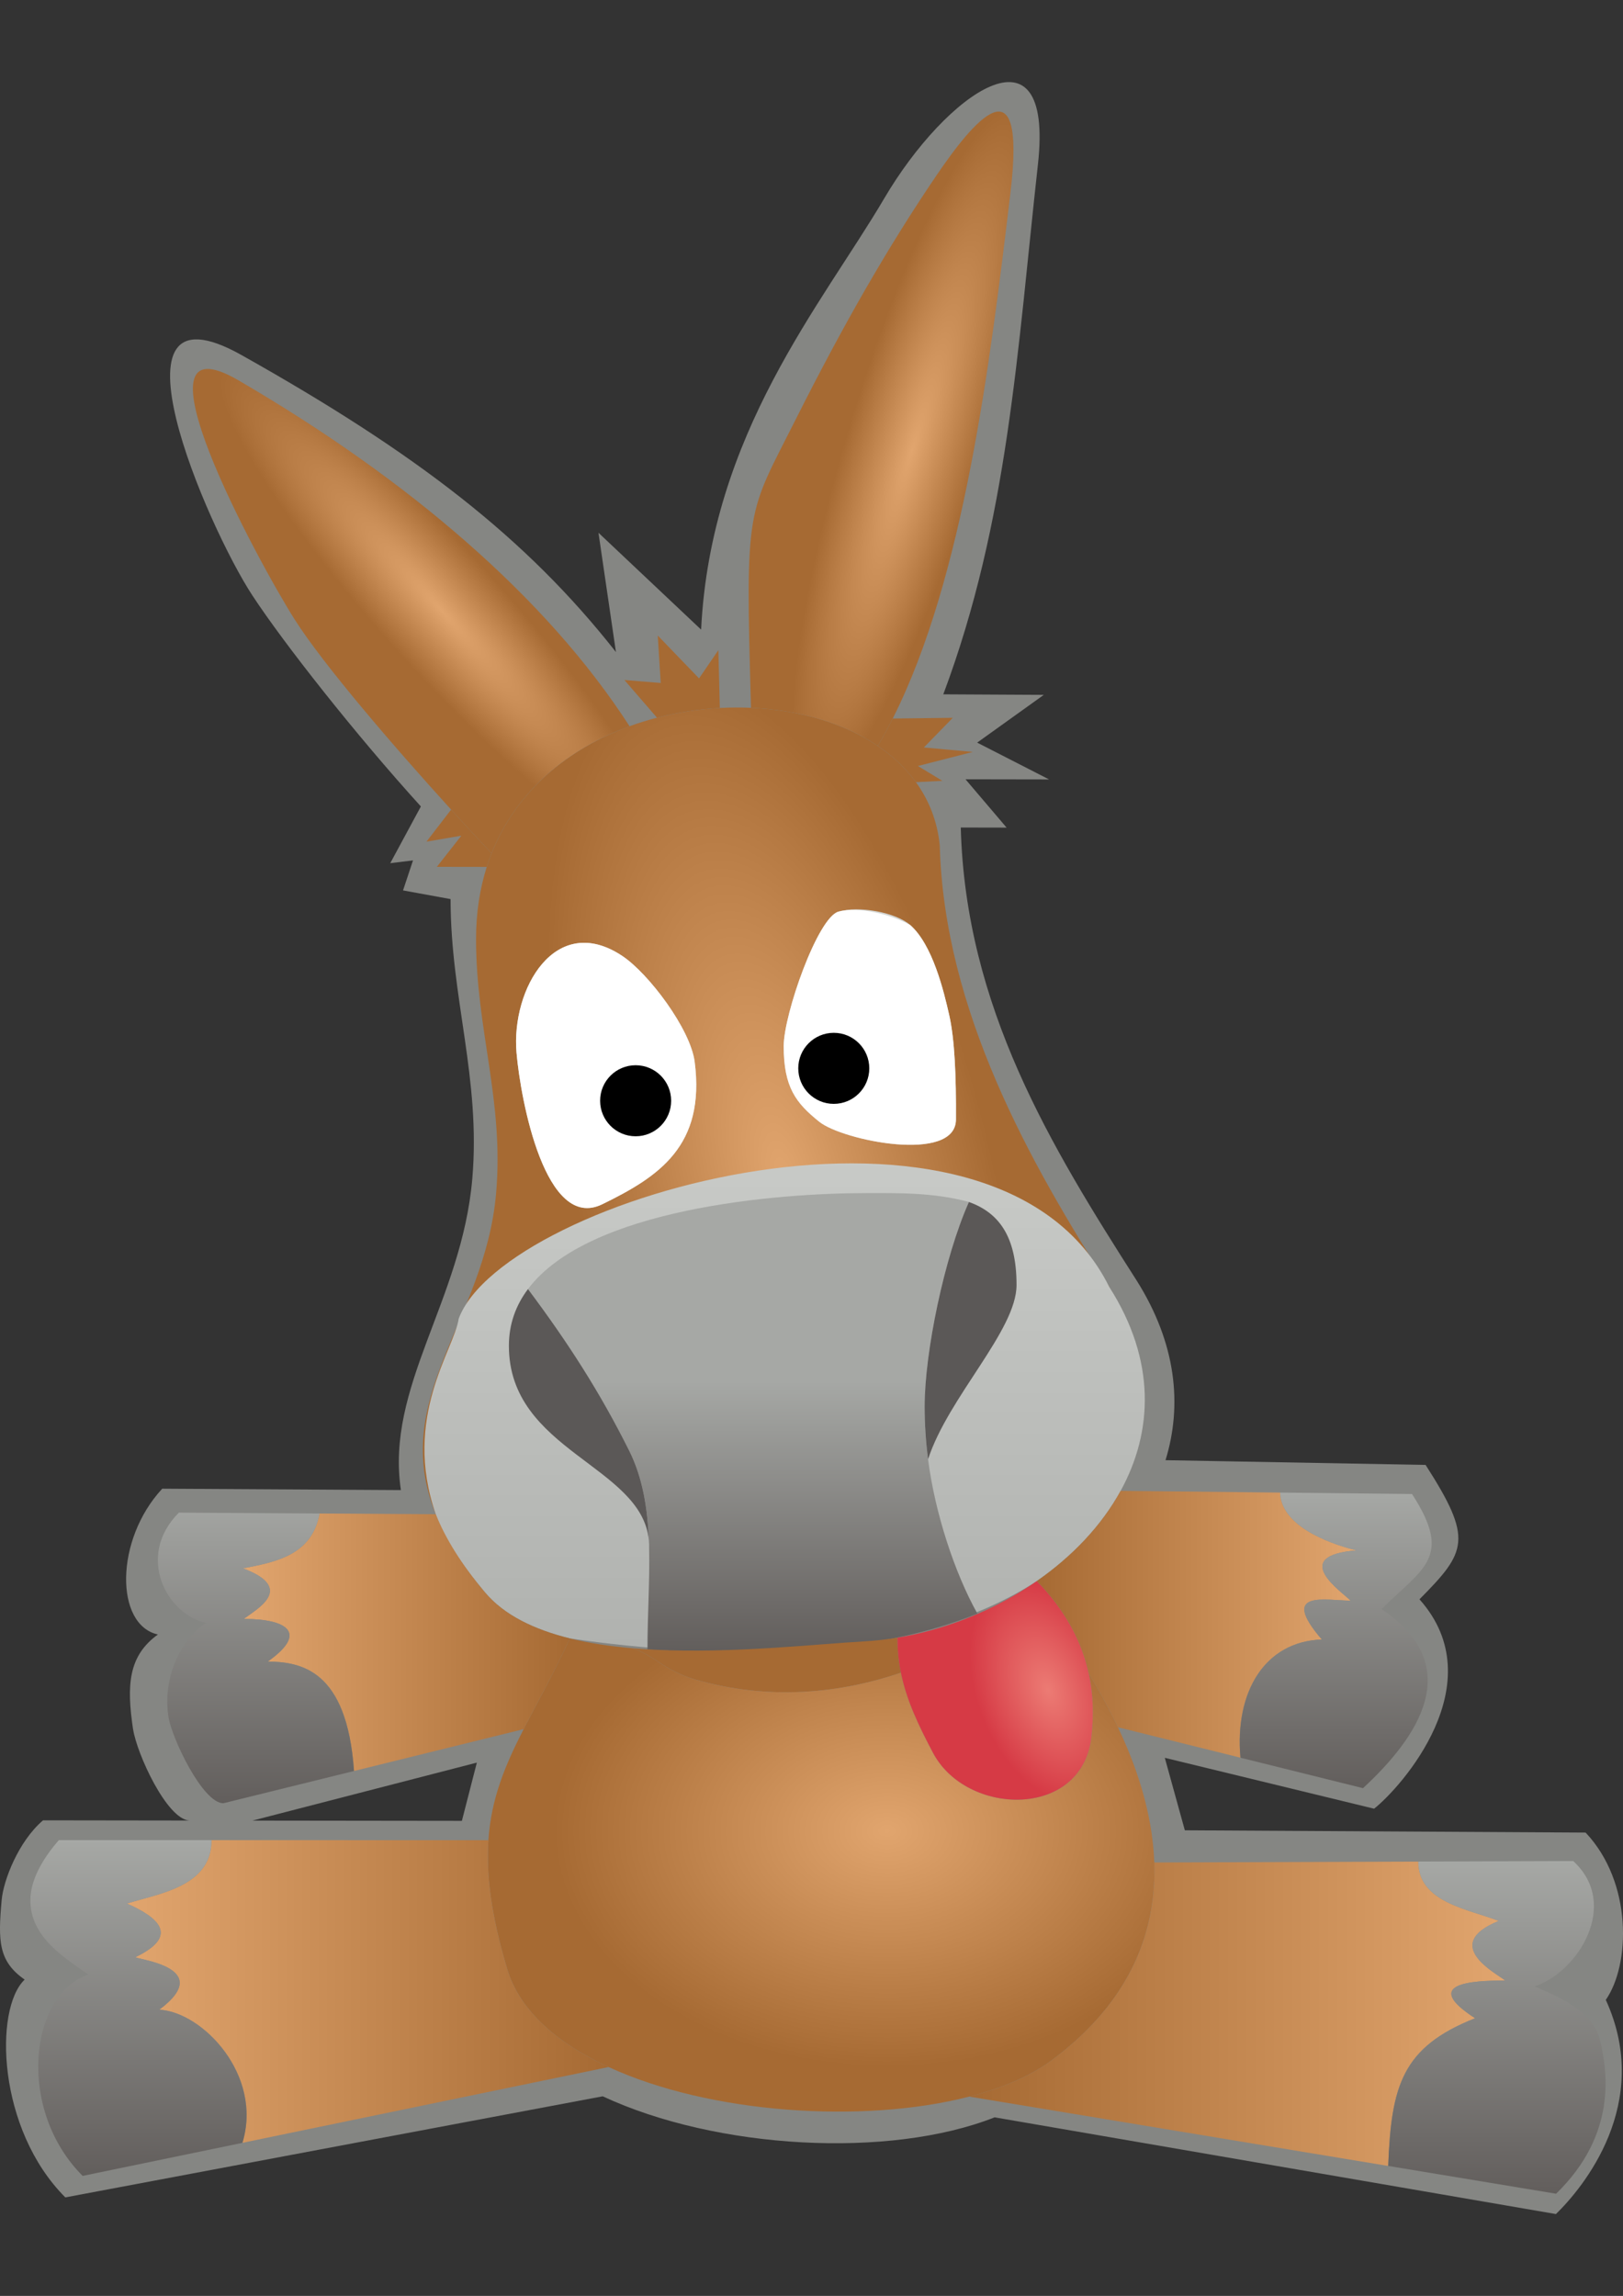 <?xml version="1.0" encoding="UTF-8" standalone="no"?>
<svg xmlns="http://www.w3.org/2000/svg" height="1052.4" width="744.09" version="1.1" xmlns:xlink="http://www.w3.org/1999/xlink">
	<rect width="100%" height="100%" fill="#333333" stroke="none"/>
	<defs>
		<linearGradient id="lg0">
			<stop stop-color="#e1a56e" offset="0"/>
			<stop stop-color="#a66a33" offset="1"/>
		</linearGradient>
		<linearGradient id="lg1">
			<stop stop-color="#625e5c" offset="0"/>
			<stop stop-color="#a6a8a5" offset="1"/>
		</linearGradient>
		<linearGradient id="lg2" x1="4.743" xlink:href="#lg1" gradientUnits="userSpaceOnUse" y1="6.056" gradientTransform="matrix(129.219,0,0,129.219,-0.488,37.051)" x2="4.743" y2="5.008"/>
		<linearGradient id="lg3" x1="5.315" xlink:href="#lg1" gradientUnits="userSpaceOnUse" y1="7.495" gradientTransform="matrix(129.219,0,0,129.219,-0.488,37.051)" x2="5.315" y2="6.315"/>
		<linearGradient id="lg4" x1="0.912" xlink:href="#lg1" gradientUnits="userSpaceOnUse" y1="6.11" gradientTransform="matrix(129.219,0,0,129.219,-0.488,37.051)" x2="0.912" y2="5.008"/>
		<linearGradient id="lg5" x1="0.564" xlink:href="#lg1" gradientUnits="userSpaceOnUse" y1="7.432" gradientTransform="matrix(129.219,0,0,129.219,-0.488,37.051)" x2="0.564" y2="6.241"/>
		<radialGradient id="lg6" xlink:href="#lg0" gradientUnits="userSpaceOnUse" cy="1.586" cx="1.512" gradientTransform="matrix(129.219,143.315,-26.438,23.838,49.247,25.652)" r="0.775"/>
		<radialGradient id="lg7" xlink:href="#lg0" gradientUnits="userSpaceOnUse" cy="1.246" cx="3.388" gradientTransform="matrix(62.726,18.788,-99.133,330.962,329.023,-269.314)" r="0.47"/>
		<linearGradient id="lg8" x1="0.866" xlink:href="#lg0" gradientUnits="userSpaceOnUse" y1="5.539" gradientTransform="matrix(129.219,0,0,129.219,-0.488,37.051)" x2="2.026" y2="5.539"/>
		<linearGradient id="lg9" x1="0.454" xlink:href="#lg0" gradientUnits="userSpaceOnUse" y1="6.778" gradientTransform="matrix(129.219,0,0,129.219,-0.488,37.051)" x2="2.163" y2="6.778"/>
		<linearGradient id="lg10" x1="5.344" xlink:href="#lg0" gradientUnits="userSpaceOnUse" y1="6.857" gradientTransform="matrix(129.219,0,0,129.219,-0.488,37.051)" x2="3.443" y2="6.857"/>
		<linearGradient id="lg11" x1="4.816" xlink:href="#lg0" gradientUnits="userSpaceOnUse" y1="5.475" gradientTransform="matrix(129.219,0,0,129.219,-0.488,37.051)" x2="3.682" y2="5.475"/>
		<radialGradient id="lg12" gradientUnits="userSpaceOnUse" cy="5.765" cx="3.775" gradientTransform="matrix(88.027,-33.693,55.359,144.631,-170.959,68.148)" r="0.346">
			<stop stop-color="#ec7b74" offset="0"/>
			<stop stop-color="#d63a45" offset="1"/>
		</radialGradient>
		<radialGradient id="lg13" xlink:href="#lg0" gradientUnits="userSpaceOnUse" cy="6.144" cx="3.151" gradientTransform="matrix(129.219,0,0,91.718,-0.488,275.727)" r="1.183"/>
		<linearGradient id="lg14" x1="2.785" gradientUnits="userSpaceOnUse" y1="5.565" gradientTransform="matrix(129.219,0,0,129.219,-0.488,37.051)" x2="2.785" y2="2.939">
			<stop stop-color="#b0b2af" offset="0"/>
			<stop stop-color="#d4d6d3" offset="1"/>
		</linearGradient>
		<radialGradient id="lg15" xlink:href="#lg0" gradientUnits="userSpaceOnUse" cy="3.894" cx="2.785" gradientTransform="matrix(72.283,-18.065,44.695,178.836,-15.985,-105.861)" r="1.281"/>
		<linearGradient id="lg16" y2="4.613" xlink:href="#lg1" gradientUnits="userSpaceOnUse" x2="2.775" gradientTransform="matrix(135.723,0,0,135.723,-12.257,0.832)" y1="5.569" x1="2.775"/>
	</defs>
	<path d="m115.74,834.53,102.88-26.58-6.862,26.697-96.022-0.116zm-54.724-41.93c1.706,11.332,15.545,41.466,25.882,41.893l-67.168-0.09c-11.358,9.72-18.155,27.58-18.956,36.44-1.719,18.853-1.512,28.183,10.531,36.569-14.098,13.4-12.599,68.589,18.646,99.834l246.37-46.34c52.243,24.358,131.45,28.687,179.68,9.64l257.34,44.335c12.198-11.849,44.632-50.602,22.859-98.18,11.242-16.088,12.392-53.781-9.252-76.678l-183.74-1.047-9.187-33.222,95.958,23.324c12.25-9.653,55.125-57.502,20.804-95.984,21.683-21.89,24.694-27.511,2.804-61.599l-119.24-2.17c7.73-25.09,5.07-53.36-13.28-82.43-39.3-61.51-78.38-125.33-80.59-207.57l21.011,0.039-18.84-22.148,38.326,0.065-32.977-16.876,30.547-21.89-46.079-0.246c29.79-79.43,33.94-157.82,43.39-242.93,7.52-67.775-42.03-32.757-70.49,15.649-28.48,48.408-79.5,107.83-83.93,197.62l-47.061-44.4,8.012,54.685c-41.26-52.45-91.448-91.099-171.67-136.14-65.708-36.892-15.623,78.772,4.949,110.13,14.615,22.29,47.552,64.028,77.286,96.785l-14.033,25.999,10.428-1.266-4.574,13.749,21.799,3.98c0,45.265,13.943,82.286,9.95,128.28-4.859,55.926-39.799,95.105-32.731,142.62l-109.41-0.64c-21.825,23.479-21.67,62.49-1.99,66.832-13.49,9.756-14.447,23.091-11.384,43.469z" fill="#858683"/>
	<path d="m430.85,387.49c-9.199-92.585-212.6-87.628-212.6,42.929,0,41.782,12.884,74.072,9.199,116.52-6.133,70.644-69.097,106.86-5.111,182.96,32.315,38.431,131.97,24.818,173.76,22.487,80.138-4.471,165.16-79.995,112.43-162.52-36.276-56.776-75.637-126.48-77.681-202.38z" stroke-width="4.558" fill="none"/>
	<path d="m375.66,514.23c10.75,8.594,62.482,19.11,62.608-1.026,0.123-19.829-0.561-36.668-3.066-47.816-2.506-11.148-7.607-32.271-17.889-41.367-6.461-5.715-23.39-8.998-32.958-6.129-9.569,2.869-25.031,47.114-25.048,61.586-0.023,18.907,5.604,26.158,16.354,34.752z" stroke-width="4.558" fill="none"/>
	<path d="m276.12,552.01c26.05-12.702,47.372-26.784,42.364-65.333-1.95-15.02-21.082-40.43-33.177-48.489-30.547-20.356-51.041,15.001-48.489,44.406,1.896,21.853,13.251,82.118,39.302,69.416z" stroke-width="4.558" fill="none"/>
	<path d="m289.79,755.5c9.456,2.792,14.847,10.255,28.624,14.257,34.989,10.16,67.934,6.064,94.625-3.024" stroke-width="4.558" fill="none"/>
	<path d="m411.48,750.67c-0.174,19.728,7.204,35.649,16.298,52.817,15.411,29.095,68.251,30.339,72.57-7.155,3.01-26.12-3.865-49.814-24.983-71.627m23.758,42.245c12.725,22.102,69.753,113.18-17.173,177.59-56.718,42.03-228.74,27.009-249.4-41.907-22.982-76.663,2.836-95.328,28.706-151.62" stroke-width="4.558" fill="none"/>
	<path d="M288.62,332.89c-38.14-59.13-101.61-113.27-179.23-158.52-52.874-30.826,9.007,83.168,25.558,109.36,16.552,26.196,64.073,79.573,90.431,107.41" stroke-width="4.558" fill="none"/>
	<path d="m344.31,324.45c-2.694-93.837-1.805-87.854,20.441-132.09,22.246-44.238,42.523-79.382,64.277-111.49,16.965-25.04,41.722-55.267,34.236,7.434-9.943,83.289-22.96,189.74-60.837,253.61" stroke-width="4.558" fill="none"/>
	<polyline transform="matrix(129.219,0,0,129.219,-0.49,37.051)" points="3.171,2.262,3.384,2.26,3.282,2.365,3.455,2.381,3.261,2.431,3.347,2.483,3.253,2.488" stroke-width="0.035" class="fil1 str1" fill="none"/>
	<polyline transform="matrix(129.219,0,0,129.219,-0.49,37.051)" points="2.558,2.225,2.553,2.02,2.484,2.12,2.337,1.968,2.348,2.136,2.219,2.126,2.335,2.259" stroke-width="0.035" class="fil1 str1" fill="none"/>
	<polyline transform="matrix(129.219,0,0,129.219,-0.49,37.051)" points="1.604,2.585,1.517,2.699,1.641,2.678,1.554,2.788,1.731,2.788" stroke-width="0.035" class="fil1 str1" fill="none"/>
	<path d="m300.07,756.2c-0.049-34.256,4.961-68.248-8.859-95.891-13.855-27.712-29.184-51.693-48.693-77.721" stroke-width="4.558" fill="none"/>
	<path d="m457.47,735.42c-14.626-26.131-23.938-62.577-23.938-96.22,0-26.087,9.446-71.911,21.33-98.547" stroke-width="4.558" fill="none"/>
	<path d="m300.85,707.57c1.216-39.653-67.524-45.17-67.524-97.653,0-62.674,119.57-73.546,172.29-73.546,39.161,0,72.184-1.781,72.184,44.264,0,21.859-32.844,53.918-42.61,83.887" stroke-width="4.558" fill="none"/>
	<path d="m513.77,683.39,133.6,1.432c19.005,29.317,4.875,33.939-13.953,52.768,39.165,26.246,16.478,58.977-8.519,82.067l-112.37-27.92" stroke-width="4.558" fill="none"/>
	<path d="m529.19,853.72,192.08-0.645c21.643,19.839,2.198,50.932-17.672,57.434,5.18,2.621,26.336,9.557,29.921,24.466,3.584,14.909,7.743,43.521-20.096,70.586l-269.06-44.56" stroke-width="4.558" fill="none"/>
	<path d="M199.78,694.1,82.019,693.35c-19.959,19.959-5.543,46.811,12.445,50.504-12.324,8.294-20.007,25.961-17.203,43.293,1.57,9.699,15.668,39.422,25.149,39.422l137.67-33.97" stroke-width="4.558" fill="none"/>
	<path d="m223.9,843.5-196.91-0.008c-6.546,7.438-12.159,16.597-12.939,25.196-1.658,18.268,14.833,28.292,26.507,36.411-27.29,9.217-32.943,62.024-2.672,92.294l241.15-49.9" stroke-width="4.558" fill="none"/>
	<path d="m146.49,693.76c-3.448,19.256-20.429,22.291-35.1,25.134,24.287,9.115,6.354,18.636,0.359,23.188,20.13,0,29.539,6.492,11.037,19.521,14.629,0.3,36.26,3.11,39.516,50.188" stroke-width="0.985" fill="none"/>
	<path d="m96.964,843.49c0,21.293-24.006,24.418-38.791,29.059,14,6.179,24.541,14.578,4.083,24.5-2.018,0.978,37.623,4.054,10.777,24.161,19.882,1.085,47.555,29.985,38.107,61.022" stroke-width="0.985" fill="none"/>
	<path d="m650.25,853.32c0,18.757,22.907,21.719,36.892,27.195-27.089,10.985-0.601,24.278,2.935,27.327-16.006,0-38.325,1.409-13.795,17.286-33.57,13.275-38.432,31.078-39.838,67.702" stroke-width="0.985" fill="none"/>
	<path d="m568.71,805.7c-2.67-29.921,10.956-53.264,37.305-54.18-19.856-23.047,1.954-17.815,13.188-17.815-4.059-4.11-28.46-20.513,2.686-23.038-14.687-3.671-34.583-11.937-34.994-26.489" stroke-width="0.985" fill="none"/>
	<path fill="url(#lg15)" d="m508.53,589.87c-36.276-56.776-75.637-126.48-77.681-202.38-1.098-11.057-4.967-20.724-10.929-28.951-4.66-6.431-10.598-11.982-17.492-16.632-15.695-10.584-36.339-16.493-58.117-17.457-4.722-0.209-9.498-0.186-14.288,0.072-9.655,0.522-19.367,1.999-28.821,4.454-4.256,1.106-8.461,2.41-12.583,3.915-27.747,10.127-51.784,29.336-63.237,58.253-0.804,2.031-1.547,4.112-2.224,6.239-3.167,9.951-4.909,20.957-4.909,33.036,0,41.782,12.884,74.072,9.199,116.52-5.087,58.604-49.288,93.519-27.672,147.16z"/>
	<path fill="url(#lg14)" d="m359.3,479.48c0.017-14.471,15.479-58.717,25.048-61.586,9.569-2.869,26.498,0.413,32.958,6.129,10.282,9.096,15.383,30.219,17.889,41.367,2.506,11.148,3.189,27.987,3.066,47.816-0.125,20.136-51.858,9.62-62.608,1.026s-16.377-15.845-16.354-34.752zm116.07,245.23c16.115-11.198,29.595-25.276,38.395-41.318,14.845-27.06,16.372-59.704-5.235-93.523-52.367-105.64-277.63-41.25-298.24,14.614-2.027,14.195-26.014,45.006-10.51,89.619,3.9,11.222,11.657,22.829,22.562,35.797,8.814,10.481,22.635,17.092,38.927,21.116,66.509,9.864,156.72,11.325,214.1-26.305zm-190.07-286.52c12.095,8.059,31.227,33.469,33.177,48.489,5.007,38.548-16.314,52.631-42.364,65.333s-37.406-47.563-39.302-69.416c-2.552-29.405,17.942-64.762,48.489-44.406z"/>
	<path fill="#FFF" d="m318.48,486.68c-1.95-15.02-21.082-40.43-33.177-48.489-30.547-20.356-51.041,15.001-48.489,44.406,1.896,21.853,13.251,82.118,39.302,69.416,26.05-12.702,47.372-26.784,42.364-65.333z"/>
	<circle stroke-width="0.035" transform="matrix(129.219,0,0,129.219,-0.49,37.051)" cy="3.618" cx="2.259" r="0.126" fill="#000"/>
	<path fill="#FFF" d="m384.35,417.89c-9.569,2.869-25.031,47.114-25.048,61.586-0.023,18.907,5.604,26.158,16.354,34.752,10.75,8.594,62.482,19.11,62.608-1.026,0.123-19.829-0.561-36.668-3.066-47.816-2.506-11.148-7.607-32.271-17.889-41.367-9.177-5.061-23.786-8.592-32.959-6.129z"/>
	<circle cx="2.962" cy="3.503" transform="matrix(129.219,0,0,129.219,-0.49,37.051)" r="0.126" stroke-width="0.035" fill="#000"/>
	<g transform="matrix(0.952,0,0,0.952,11.182,36.259)">
		<path fill="url(#lg16)" d="m405.62,536.37c-43.887,0-134.1,7.535-163.1,46.218,19.509,26.028,34.839,50.009,48.693,77.721,6.585,13.173,8.895,27.786,9.514,43.184,0.125,1.319,0.169,2.676,0.127,4.077,0.344,15.696-0.805,32.133-0.782,48.63,60.203,2.909,113.06,1.148,158.87-17.351-11.003-19.657-20.468-48.58-23.754-74.327-1.083-8.481-1.654-16.987-1.654-25.323,0-26.087,9.446-71.911,21.33-98.547-17.12-4.65-34.68-4.29-49.25-4.28z"/>
		<path fill="#5b5857" d="m291.21,660.31c-13.855-27.712-29.184-51.693-48.693-77.721-5.834,7.784-9.19,16.829-9.19,27.328,0,50.63,63.971,57.551,67.398,93.576-0.619-15.398-2.929-30.011-9.514-43.184z"/>
		<path fill="#5b5857" d="m454.87,540.65c-11.884,26.636-21.33,72.461-21.33,98.547,0,8.336,0.571,16.842,1.654,25.323,9.766-29.97,42.61-62.029,42.61-83.887,0-23.902-8.898-34.916-22.934-39.983z"/>
	</g>
	<path d="m396.1,752.38c-22.038,1.229-60.168,5.596-96.027,3.813-3.453-0.172-6.883-0.401-10.278-0.694,9.456,2.792,14.847,10.255,28.624,14.257,34.989,10.16,67.934,6.064,94.625-3.024-1.043-5.123-1.606-10.438-1.557-16.063-5.125,0.849-10.266,1.425-15.387,1.711z" stroke-width="0.985" fill="#a66a33"/>
	<path d="m413.04,766.74c-26.691,9.088-59.637,13.184-94.625,3.024-13.777-4.002-19.168-11.464-28.624-14.257-9.97-0.863-19.618-2.29-28.528-4.49-7.456,16.226-14.908,29.325-21.189,41.588-8.504,16.605-14.859,31.677-16.17,50.898-1.079,15.836,1.265,34.488,8.654,59.137,5.733,19.127,23.128,34.103,46.48,44.86,46.489,21.414,116.59,26.107,165.33,13.546,14.987-3.862,27.954-9.357,37.591-16.499,37.604-27.865,48.268-60.717,47.235-90.819-0.811-23.597-8.811-45.503-16.659-61.987-5.284-11.097-10.498-19.737-13.403-24.783,2.071,9.448,2.394,19.232,1.225,29.382-4.32,37.494-57.16,36.25-72.57,7.155-6.501-12.273-12.126-23.909-14.741-36.754z" stroke-width="0.985" fill="url(#lg13)"/>
	<path d="m413.04,766.74c2.615,12.844,8.24,24.48,14.741,36.754,15.411,29.095,68.251,30.339,72.57-7.155,1.169-10.15,0.846-19.933-1.225-29.382-3.259-14.868-10.845-28.909-23.758-42.245-5.669,3.94-11.665,7.522-17.897,10.708-14.427,7.376-30.125,12.627-45.989,15.257-0.049,5.625,0.514,10.94,1.557,16.063z" stroke-width="0.985" fill="url(#lg12)"/>
	<path d="m475.37,724.71c12.913,13.337,20.499,27.378,23.758,42.245,2.905,5.046,8.119,13.686,13.403,24.783l56.18,13.959c-2.67-29.921,10.956-53.264,37.305-54.18-19.856-23.047,1.954-17.815,13.188-17.815-4.059-4.11-28.46-20.513,2.686-23.038-14.687-3.671-34.583-11.937-34.994-26.489l-73.133-0.783c-8.8,16.041-22.28,30.12-38.395,41.318z" stroke-width="0.985" fill="url(#lg11)"/>
	<path d="m650.25,853.32-121.06,0.407c1.034,30.101-9.631,62.954-47.235,90.819-9.637,7.142-22.604,12.636-37.591,16.499l192.08,31.785c1.406-36.623,6.268-54.427,39.838-67.702-24.53-15.877-2.211-17.286,13.795-17.286-3.535-3.05-30.024-16.342-2.935-27.327-13.985-5.476-36.892-8.438-36.892-27.195z" stroke-width="0.985" fill="url(#lg10)"/>
	<path d="m279.04,947.49c-23.352-10.756-40.747-25.733-46.48-44.86-7.389-24.648-9.733-43.301-8.654-59.137l-126.94-0.006c0,21.293-24.006,24.418-38.791,29.059,14,6.179,24.541,14.578,4.083,24.5-2.018,0.978,37.623,4.054,10.777,24.161,19.882,1.085,47.555,29.985,38.107,61.022l167.9-34.74z" stroke-width="0.985" fill="url(#lg9)"/>
	<path d="m162.3,811.79,77.777-19.192c6.281-12.263,13.733-25.362,21.189-41.588-16.292-4.024-30.113-10.635-38.927-21.116-10.905-12.968-18.122-24.778-22.562-35.797l-53.29-0.34c-3.448,19.256-20.429,22.291-35.1,25.134,24.287,9.115,6.354,18.636,0.359,23.188,20.13,0,29.539,6.492,11.037,19.521,14.629,0.3,36.26,3.11,39.516,50.188z" stroke-width="0.985" fill="url(#lg8)"/>
	<path d="m344.31,324.45c21.778,0.964,42.422,6.873,58.117,17.457,2.38-4.013,4.663-8.196,6.854-12.53,32.648-64.622,44.666-163.02,53.984-241.08,7.486-62.701-17.271-32.474-34.236-7.434-21.754,32.108-42.031,67.252-64.277,111.49s-23.135,38.255-20.441,132.09z" stroke-width="0.985" fill="url(#lg7)"/>
	<path d="M288.62,332.89c-38.14-59.13-101.61-113.27-179.23-158.52-52.874-30.826,9.007,83.168,25.558,109.36,13.136,20.79,45.778,58.7,71.868,87.375,6.784,7.456,13.125,14.288,18.564,20.031,11.453-28.917,35.49-48.126,63.237-58.253z" stroke-width="0.985" fill="url(#lg6)"/>
	<path d="m73.033,921.21c26.846-20.108-12.795-23.183-10.777-24.161,20.458-9.921,9.916-18.321-4.083-24.5,14.785-4.64,38.791-7.766,38.791-29.059l-69.974-0.002c-6.546,7.438-12.159,16.597-12.939,25.196-1.658,18.268,14.833,28.292,26.507,36.411-27.29,9.217-32.943,62.024-2.672,92.294l73.254-15.15c9.45-31.04-18.225-59.94-38.107-61.03z" stroke-width="0.985" fill="url(#lg5)"/>
	<path d="m102.41,826.57,59.889-14.779c-3.256-47.078-24.888-49.889-39.516-50.188,18.503-13.029,9.093-19.521-11.037-19.521,5.994-4.552,23.927-14.073-0.359-23.188,14.67-2.843,31.652-5.878,35.1-25.134l-64.467-0.408c-19.959,19.959-5.543,46.811,12.445,50.504-12.324,8.294-20.007,25.961-17.203,43.293,1.57,9.699,15.668,39.422,25.149,39.422z" stroke-width="0.985" fill="url(#lg4)"/>
	<path d="m676.28,925.12c-33.57,13.275-38.432,31.078-39.838,67.702l76.974,12.738c27.839-27.065,23.681-55.676,20.096-70.586-3.584-14.909-24.74-21.846-29.921-24.466,19.87-6.502,39.315-37.595,17.672-57.434l-71.015,0.238c0,18.757,22.907,21.719,36.892,27.195-27.089,10.985-0.601,24.278,2.935,27.327-16.006,0-38.325,1.409-13.795,17.286z" stroke-width="0.985" fill="url(#lg3)"/>
	<path d="m568.71,805.7,56.18,13.961c24.997-23.09,47.684-55.821,8.519-82.067,18.828-18.828,32.958-23.451,13.953-52.768l-60.467-0.649c0.411,14.551,20.307,22.817,34.994,26.489-31.147,2.525-6.745,18.928-2.686,23.038-11.234,0-33.044-5.232-13.188,17.815-26.349,0.916-39.975,24.259-37.305,54.18z" stroke-width="0.985" fill="url(#lg2)"/>
	<path d="m301.2,328.97c9.454-2.455,19.166-3.932,28.821-4.454l-0.677-26.495-8.853,12.939-18.934-19.648,1.359,21.75-16.652-1.359,14.936,17.267z" stroke-width="0.985" fill="#a66a33"/>
	<path d="m225.38,391.14c-5.439-5.744-11.78-12.576-18.564-20.031l-11.291,14.682,15.973-2.719-11.215,14.273,22.873,0.034c0.677-2.127,1.42-4.207,2.224-6.239z" stroke-width="0.985" fill="#a66a33"/>
	<path d="m409.28,329.37c-2.19,4.334-4.474,8.517-6.854,12.53,6.894,4.649,12.833,10.201,17.492,16.632l12.139-0.611-11.215-6.797,25.149-6.457-22.43-2.039,13.254-13.594-27.535,0.336z" stroke-width="0.985" fill="#a66a33"/>
</svg>
